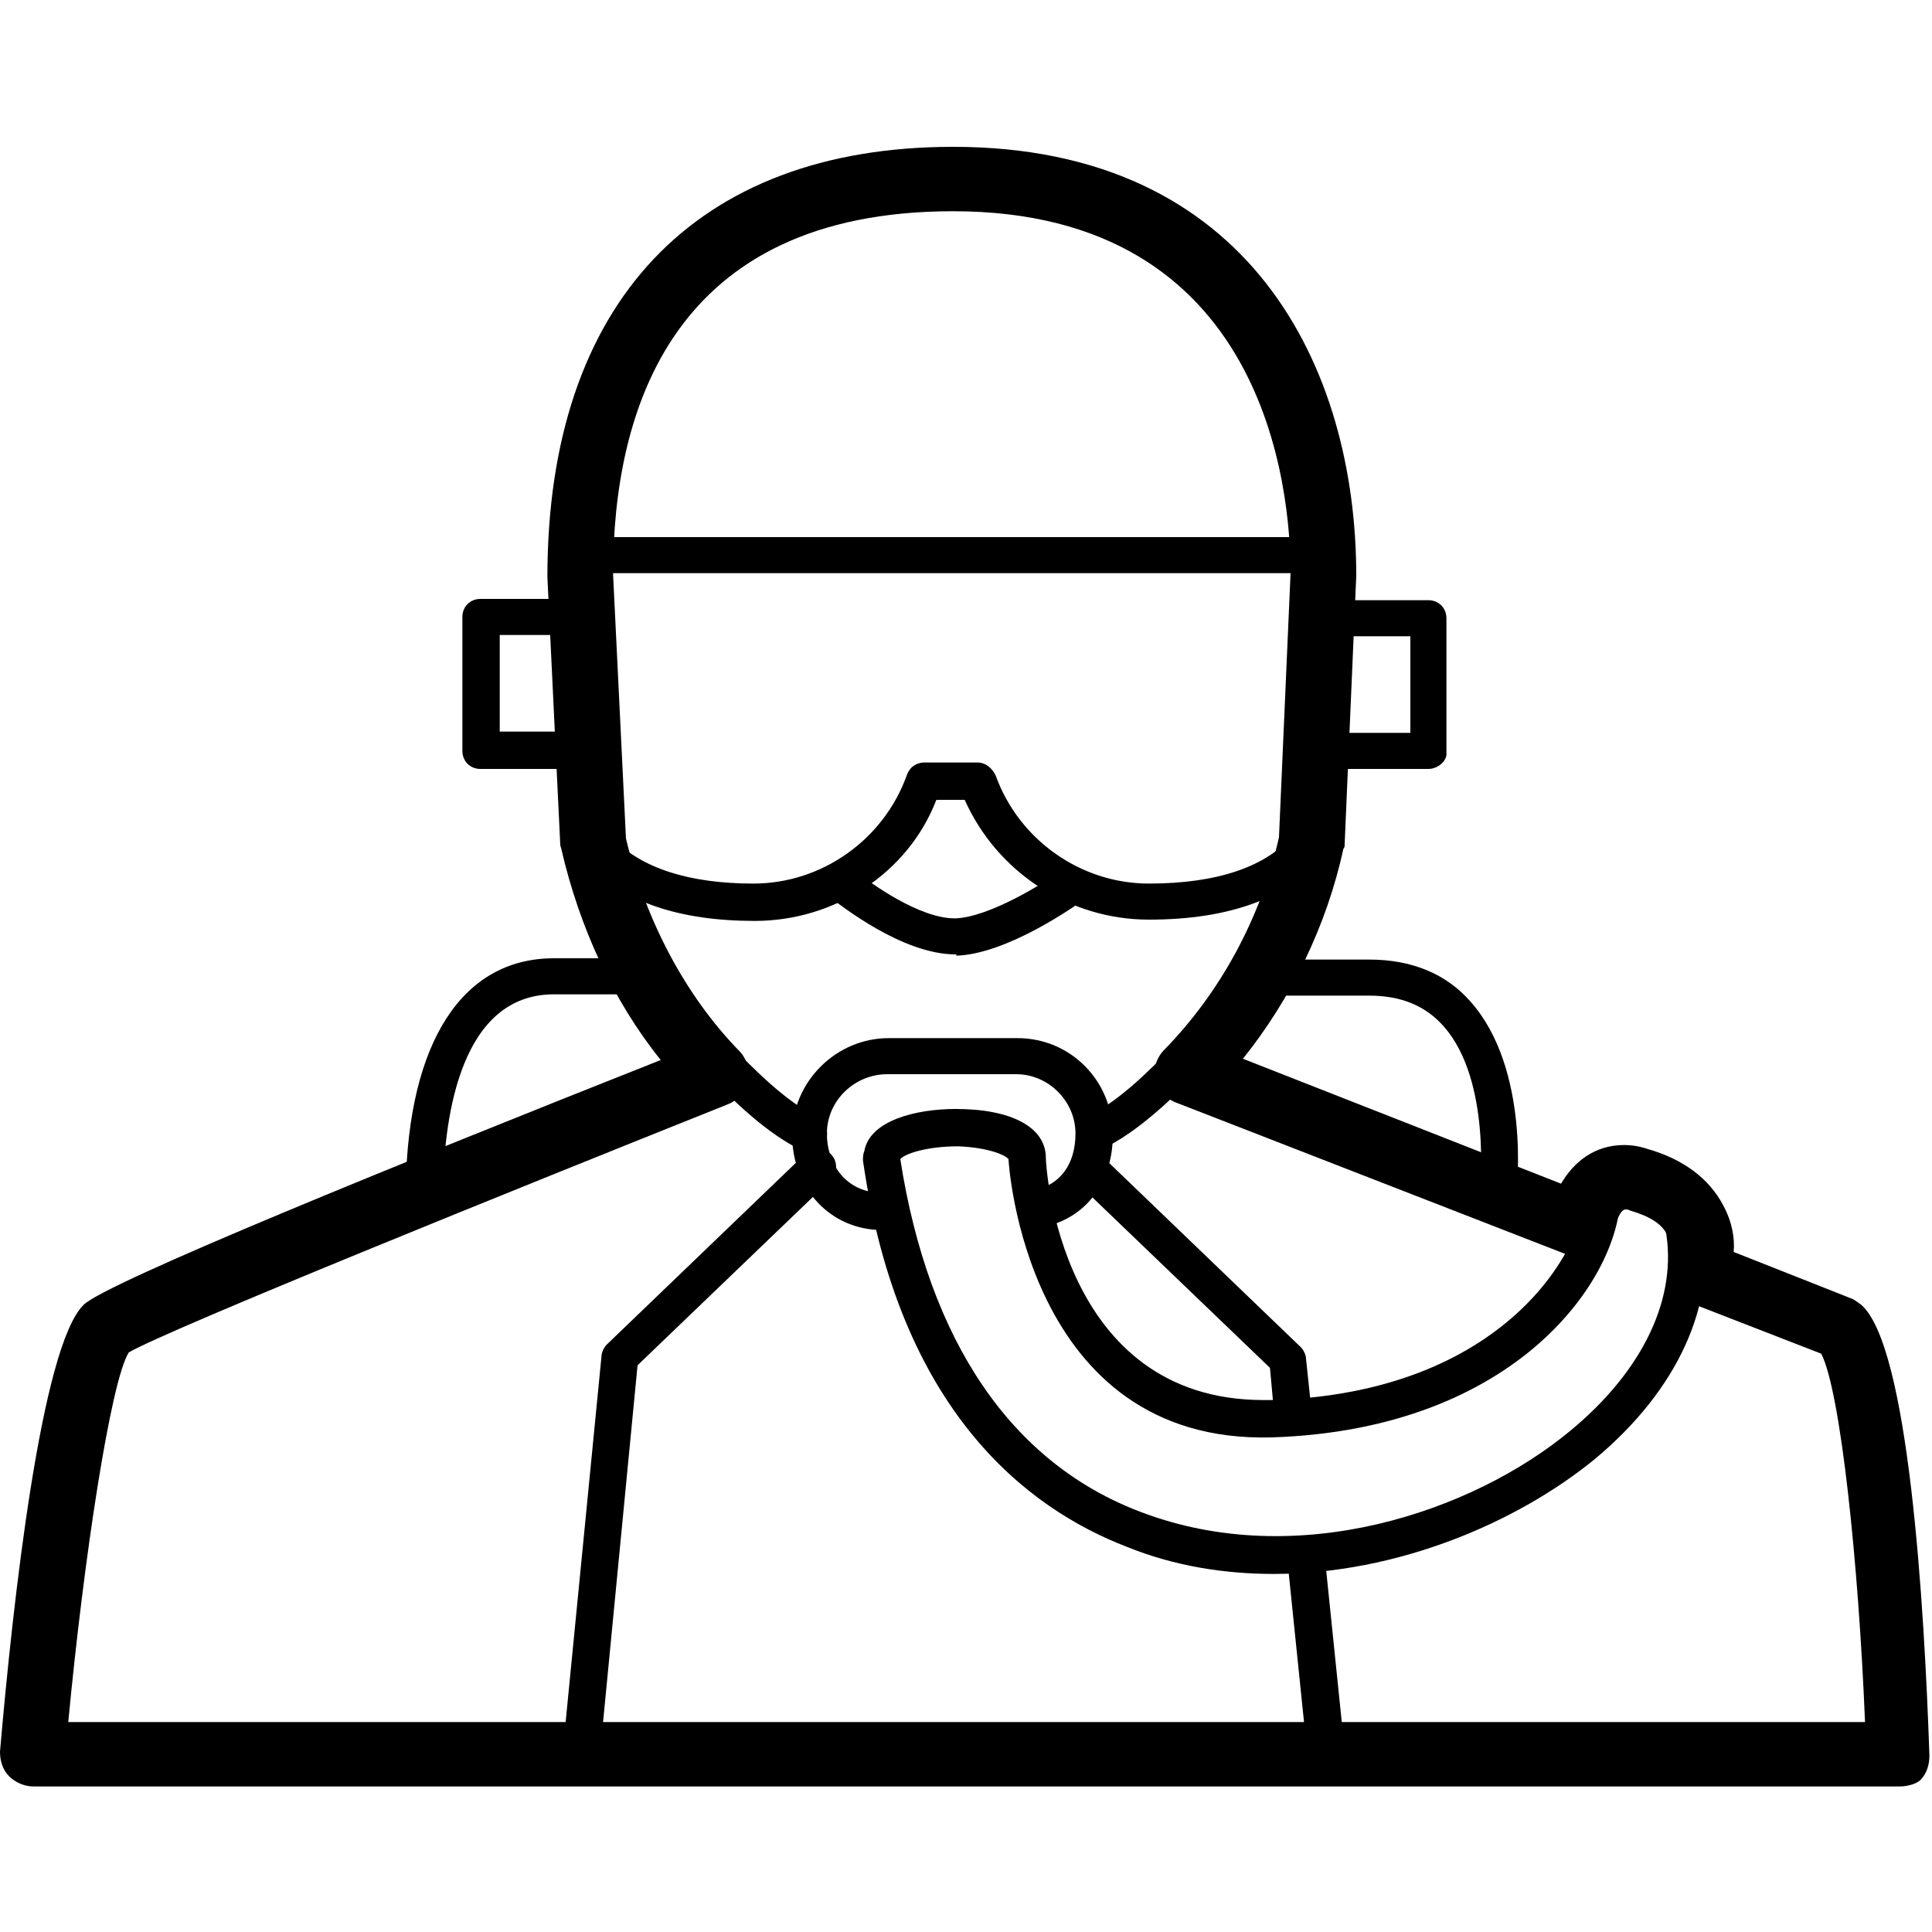 <?xml version="1.0" encoding="utf-8"?>
<!-- Generator: Adobe Illustrator 19.0.0, SVG Export Plug-In . SVG Version: 6.00 Build 0)  -->
<svg version="1.1" id="Camada_1" xmlns="http://www.w3.org/2000/svg" xmlns:xlink="http://www.w3.org/1999/xlink" x="0px" y="0px"
	 viewBox="-280 321.5 150 150" style="enable-background:new -280 321.5 150 150;" xml:space="preserve">
<style type="text/css">
	.st0{fill:none;stroke:#000000;stroke-width:1.7;stroke-linecap:round;stroke-linejoin:round;stroke-miterlimit:10;}
</style>
<g>
	<path d="M-217.2,410.9c-0.2,0-0.4,0-0.6-0.1c-2.6-1.3-5.1-3.6-7.5-6.2c-0.6-0.6-0.5-1.5,0-2c0.6-0.6,1.5-0.5,2,0
		c1.8,1.9,4.3,4.4,6.7,5.6c0.7,0.3,1,1.2,0.7,1.9C-216.2,410.6-216.7,410.9-217.2,410.9z"/>
	<path d="M-195,410.9c-0.5,0-1-0.3-1.3-0.8c-0.3-0.7,0-1.6,0.7-1.9c2.3-1.1,4.6-3.3,6.9-5.7c0.6-0.6,1.5-0.6,2,0
		c0.6,0.6,0.6,1.5,0,2c-2.5,2.5-5,4.9-7.7,6.2C-194.6,410.8-194.8,410.9-195,410.9z"/>
	<path d="M-221.4,393c-5.9,0-10.2-1.5-13-4.4c-0.5-0.6-0.5-1.5,0-2c0.6-0.5,1.5-0.5,2,0c2.2,2.3,5.9,3.5,10.9,3.5
		c5.3,0,10.1-3.4,11.9-8.4c0.2-0.6,0.7-1,1.4-1h4.1c0.6,0,1.1,0.4,1.4,1c1.8,5,6.6,8.4,11.9,8.4c5.3,0,9.2-1.3,11.3-3.9
		c0.5-0.6,1.4-0.7,2-0.2c0.6,0.5,0.7,1.4,0.2,2c-2.7,3.2-7.2,4.9-13.5,4.9c-6.2,0-11.8-3.7-14.3-9.3h-2.2
		C-209.5,389.3-215.2,393-221.4,393z"/>
	<path d="M-176.8,366h-57.8c-0.8,0-1.4-0.6-1.4-1.4s0.6-1.4,1.4-1.4h57.8c0.8,0,1.4,0.6,1.4,1.4S-176,366-176.8,366z"/>
	<path d="M-236,381.2h-6.7c-0.8,0-1.4-0.6-1.4-1.4v-10.4c0-0.8,0.6-1.4,1.4-1.4h5.5c0.8,0,1.4,0.6,1.4,1.4c0,0.8-0.6,1.4-1.4,1.4h-4
		v7.5h5.3c0.8,0,1.4,0.6,1.4,1.4C-234.6,380.5-235.3,381.2-236,381.2z"/>
	<path d="M-169.1,381.2h-6.7c-0.8,0-1.4-0.6-1.4-1.4c0-0.8,0.6-1.4,1.4-1.4h5.3v-7.5h-4.7c-0.8,0-1.4-0.6-1.4-1.4
		c0-0.8,0.6-1.4,1.4-1.4h6.1c0.8,0,1.4,0.6,1.4,1.4v10.4C-167.6,380.5-168.3,381.2-169.1,381.2z"/>
	<path d="M-205.8,395.6c-4.2,0-9-3.9-9.6-4.3c-0.6-0.5-0.7-1.4-0.2-2c0.5-0.6,1.4-0.7,2-0.2c1.2,1,5,3.7,7.7,3.7c0,0,0.1,0,0.1,0
		c2.6-0.1,6.8-2.7,8.2-3.7c0.6-0.5,1.5-0.3,2,0.3c0.5,0.6,0.3,1.5-0.3,2c-0.6,0.4-5.9,4.2-9.9,4.3
		C-205.7,395.6-205.7,395.6-205.8,395.6z"/>
	<path d="M-211.5,417c-4,0-7-3.2-7-7.4c0-4.1,3.4-7.5,7.5-7.5h10c4.1,0,7.4,3.3,7.4,7.5c0,3.8-2.2,6.6-5.6,7.2
		c-0.8,0.1-1.5-0.4-1.7-1.2c-0.1-0.8,0.4-1.5,1.2-1.7c2-0.4,3.2-2,3.2-4.4c0-2.5-2.1-4.6-4.6-4.6h-10c-2.6,0-4.7,2.1-4.7,4.6
		c0,2.6,1.7,4.6,4.2,4.6c0.8,0,1.4,0.6,1.4,1.4C-210.1,416.3-210.7,417-211.5,417z"/>
	<path d="M-163.6,415.5c-0.1,0-0.1,0-0.2,0c-0.8-0.1-1.4-0.8-1.3-1.6c0-0.1,0.9-8.5-2.8-12.7c-1.4-1.6-3.3-2.4-5.8-2.4h-8.6
		c-0.8,0-1.4-0.6-1.4-1.4c0-0.8,0.6-1.4,1.4-1.4h8.6c3.3,0,6,1.1,7.9,3.3c4.6,5.2,3.6,14.6,3.5,14.9
		C-162.2,415-162.9,415.5-163.6,415.5z"/>
	<path d="M-247.1,415.2C-247.1,415.2-247.1,415.2-247.1,415.2c-0.8,0-1.5-0.7-1.4-1.5c0.2-11.3,4.4-17.8,11.5-17.8h6.8
		c0.8,0,1.4,0.6,1.4,1.4c0,0.8-0.6,1.4-1.4,1.4h-6.8c-7.2,0-8.5,9.4-8.6,15C-245.7,414.6-246.3,415.2-247.1,415.2z"/>
	<path d="M-181.1,443.7c-3.8,0-7.7-0.6-11.4-2.1c-7.8-3-17.7-10.6-20.5-30c0-0.2,0-0.5,0.1-0.7c0.4-2.4,4-3.3,7.1-3.3
		c4.3,0,7,1.4,7,3.8c0,0.7,1.1,18.8,16.9,18.8c0.2,0,0.4,0,0.6,0c18.3-0.5,24.3-12,24.3-15.9c0-0.8,0.6-1.4,1.4-1.4
		c0.8,0,1.4,0.6,1.4,1.4c0,6.3-7.9,18.2-27.1,18.8c-19.1,0.5-20.4-21.4-20.4-21.6c-0.2-0.3-1.5-0.9-3.9-1c-2.5,0-4.2,0.6-4.5,1
		c2.2,14.1,8.6,23.6,18.7,27.4c12.1,4.6,25.7,0,33.3-6.3c5.7-4.7,8.4-10.4,7.4-15.7c-0.1-0.8,0.4-1.5,1.2-1.7
		c0.8-0.1,1.5,0.4,1.7,1.2c1.1,6.3-1.9,13-8.4,18.4C-162.2,439.7-171.5,443.7-181.1,443.7z"/>
	<path d="M-132.5,460.2h-144.9c-0.7,0-1.4-0.3-1.9-0.8c-0.5-0.5-0.7-1.2-0.7-1.9c1-11.6,3.2-31.5,6.5-34.7c1.7-1.7,24.6-11,44.8-19
		c-3.7-4.6-6.3-10.3-7.7-16.3c0-0.1-0.1-0.3-0.1-0.4l-1-20.8c0-21.3,11.5-33.4,31.5-33.4c23.1,0,31.3,17.2,31.3,33.3l-0.9,20.8
		c0,0.2,0,0.3-0.1,0.4c-1.3,6-4.1,11.7-7.8,16.3l24.7,9.7c1-1.7,2.6-3,4.9-3c0.6,0,1.2,0.1,1.8,0.3c2.8,0.8,4.8,2.3,5.9,4.4
		c0.7,1.3,0.9,2.6,0.8,3.6l9.1,3.6c0.3,0.1,0.5,0.3,0.8,0.5c3.7,3.2,4.9,23.3,5.3,35c0,0.7-0.2,1.4-0.7,1.9
		C-131.2,460-131.9,460.2-132.5,460.2z M-274.7,455.2h139.5c-0.5-12.3-1.9-25.7-3.4-28.6l-10.3-4c-1.3-0.5-1.9-1.9-1.5-3.2v0
		c0,0,0.3-1.1-0.2-2.1c-0.4-0.8-1.4-1.4-2.8-1.8c-0.2-0.1-0.3-0.1-0.4-0.1c-0.4,0-0.8,1.1-0.9,1.6c-0.1,0.8-0.6,1.4-1.2,1.8
		c-0.7,0.4-1.5,0.5-2.2,0.2l-30.6-11.9c-0.8-0.3-1.4-1-1.6-1.8c-0.2-0.8,0.1-1.7,0.7-2.3c4.3-4.4,7.5-10.2,8.9-16.5l0.9-20.5
		c0-6.5-1.9-28.1-26.2-28.1c-21.8,0-26.4,15.4-26.4,28.2l1,20.5c1.5,6.3,4.6,12.2,8.8,16.5c0.6,0.6,0.8,1.5,0.7,2.3
		c-0.2,0.8-0.8,1.5-1.5,1.8c-16.5,6.6-43.5,17.5-46.6,19.3C-271.4,428.7-273.5,442.5-274.7,455.2z"/>
	<path d="M-234.9,459c0,0-0.1,0-0.1,0c-0.8-0.1-1.4-0.8-1.3-1.6l3-30.6c0-0.3,0.2-0.7,0.4-0.9l15.4-14.8c0.6-0.6,1.5-0.5,2,0
		c0.6,0.6,0.5,1.5,0,2l-15,14.4l-2.9,30C-233.5,458.5-234.1,459-234.9,459z"/>
	<path d="M-177.1,459c-0.7,0-1.4-0.6-1.4-1.3l-1.5-14.6c-0.1-0.8,0.5-1.5,1.3-1.6c0.8-0.1,1.5,0.5,1.6,1.3l1.5,14.6
		c0.1,0.8-0.5,1.5-1.3,1.6C-177,459-177.1,459-177.1,459z"/>
	<path class="st0" d="M-179.7,430.9"/>
	<path d="M-179.7,432.3c-0.7,0-1.4-0.6-1.4-1.3l-0.3-3.3l-15-14.4c-0.6-0.5-0.6-1.5,0-2c0.5-0.6,1.5-0.6,2,0l15.4,14.8
		c0.2,0.2,0.4,0.6,0.4,0.9l0.4,3.8c0.1,0.8-0.5,1.5-1.3,1.6C-179.6,432.3-179.7,432.3-179.7,432.3z"/>
</g>
</svg>
